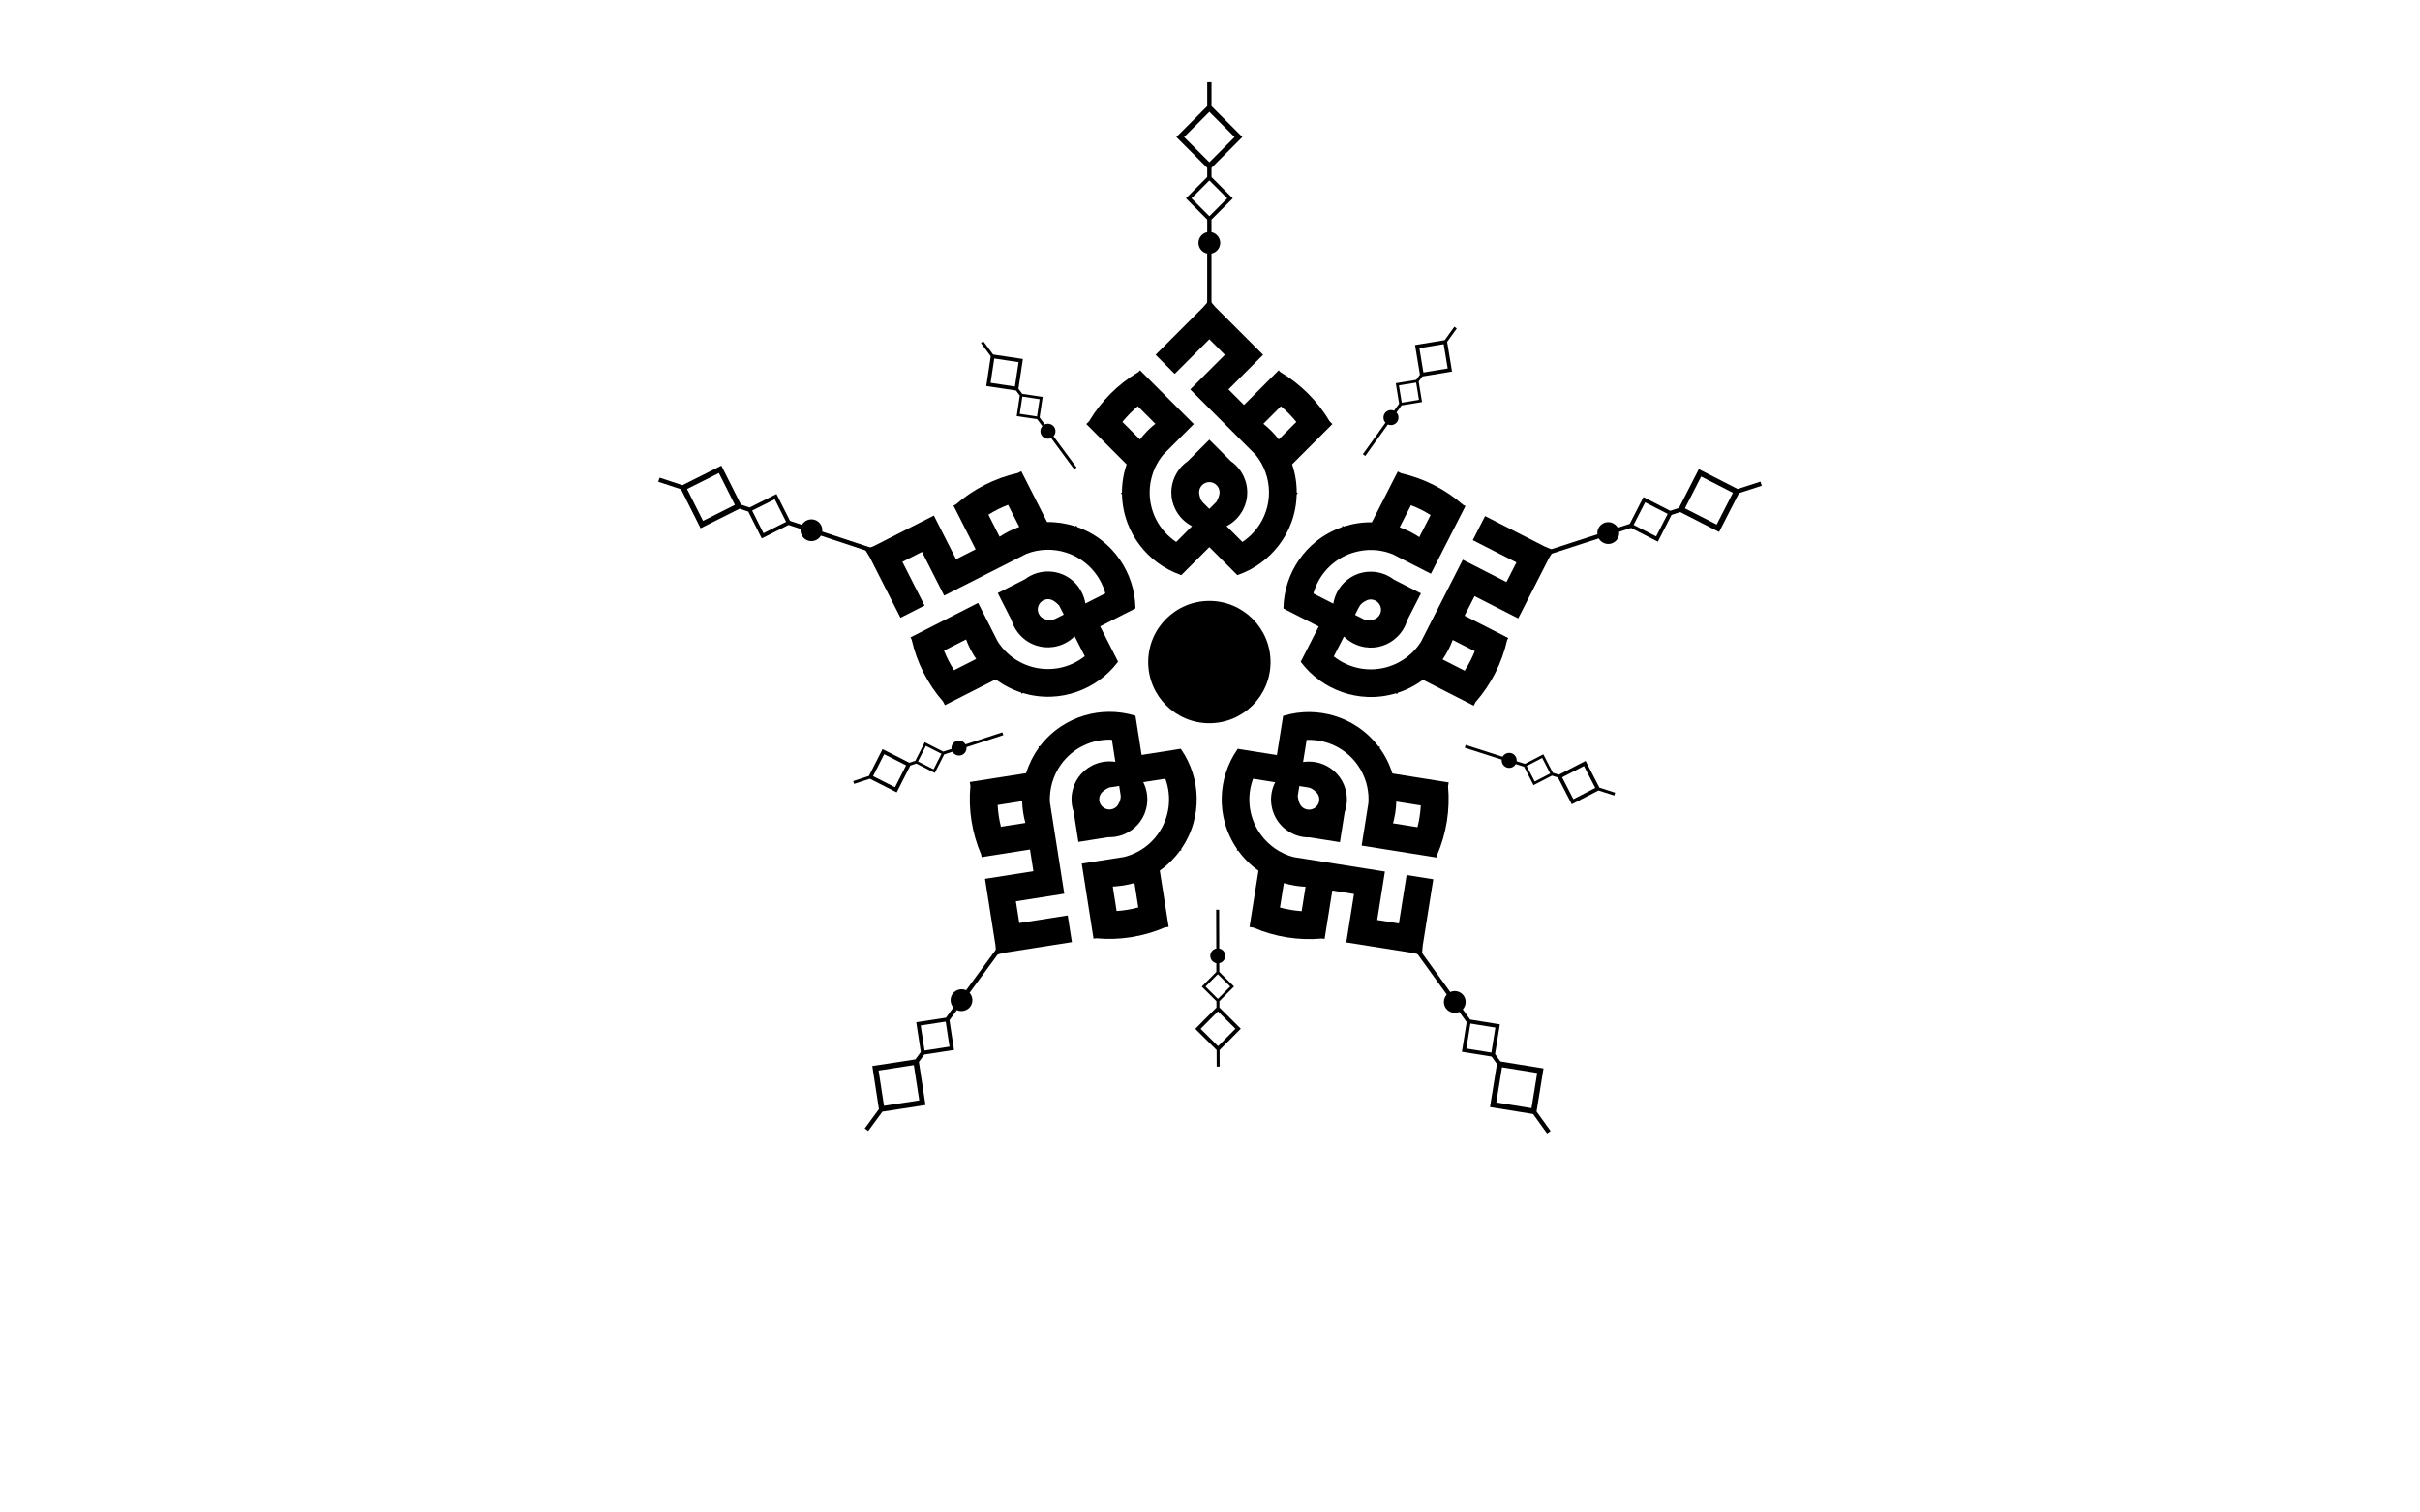 <svg width="800" height="500" xmlns="http://www.w3.org/2000/svg" xml:space="preserve" version="1.1">

 <g>
  <title>Layer 1</title>
  <path display="none" d="m258.58,120.96l0,-53.35l-2.36,0l0,53.35l-9.58,9.57l9.58,9.58l0,58.78l2.36,0l0,-58.79l9.57,-9.58l-9.57,-9.56zm-1.18,16.57l-1.18,-1.18l-5.82,-5.82l5.82,-5.82l1.18,-1.18l1.18,1.18l5.82,5.82l-5.82,5.82l-1.18,1.18z" class="st0" id="XMLID_935_" fill="#000000"/>
  <path display="none" d="m256.2,428l0,26.9l2.36,0l0,-26.9l9.58,-9.57l-9.58,-9.58l0,-58.78l-2.36,0l0,58.78l-9.57,9.58l9.57,9.57zm1.18,-16.57l1.18,1.18l5.82,5.82l-5.82,5.82l-1.18,1.18l-1.18,-1.18l-5.82,-5.82l5.82,-5.82l1.18,-1.18z" class="st0" id="XMLID_932_" fill="#000000"/>
  <g id="XMLID_423_">
   <g id="XMLID_445_">
    <path d="m427.14,153.51l13.32,-13.32l-0.92,-0.92c-3.96,-6.67 -9.58,-12.29 -16.25,-16.25l-0.6,-0.6l-11.45,11.45l-5.14,-5.14l11.45,-11.45l-15.73,-15.73l-2.04,-2.38l-2.02,2.36l-15.75,15.75l6.32,6.32l11.45,-11.45l5.14,5.14l-11.45,11.45l21.62,21.62c2.85,3.5 4.41,7.91 4.41,12.41c0,6.61 -3.28,12.71 -8.79,16.4l-5.23,-5.23c2.36,-1.21 4.3,-3.16 5.5,-5.54c0.89,-1.77 1.34,-3.66 1.34,-5.62c0,-1.78 -0.38,-3.52 -1.13,-5.17c-0.31,-0.69 -0.67,-1.33 -1.07,-1.91c-0.89,-1.29 -1.99,-2.4 -3.22,-3.23l-7.13,-7.13l-7.07,7.08c-1.29,0.89 -2.4,1.99 -3.28,3.28c-0.39,0.58 -0.75,1.22 -1.07,1.91c-0.75,1.64 -1.13,3.38 -1.13,5.17c0,1.96 0.45,3.85 1.34,5.62c1.2,2.38 3.14,4.33 5.5,5.54l-0.61,0.61l-4.62,4.62c-5.51,-3.68 -8.78,-9.79 -8.78,-16.42c0,-0.46 0.02,-0.96 0.07,-1.53l0.03,-0.32c0.05,-0.48 0.11,-0.96 0.19,-1.44l0.07,-0.35c0.08,-0.43 0.18,-0.87 0.29,-1.29l0.09,-0.31c0.11,-0.39 0.23,-0.78 0.36,-1.16l0.03,-0.09c0.04,-0.13 0.09,-0.26 0.14,-0.38c0.14,-0.38 0.3,-0.75 0.46,-1.12c0.09,-0.19 0.18,-0.38 0.27,-0.57c0.11,-0.22 0.22,-0.44 0.34,-0.65c0.19,-0.35 0.38,-0.69 0.58,-1.02c0.08,-0.14 0.17,-0.28 0.26,-0.41c0.42,-0.65 0.89,-1.29 1.38,-1.88l10.04,-10.04l-17.77,-17.77l-0.6,0.6c-6.67,3.96 -12.29,9.57 -16.25,16.25l-0.92,0.92l13.32,13.32c-1.01,2.99 -1.53,6.1 -1.53,9.25l-0.34,0.34l0.35,0.35c0.07,3.21 0.67,6.35 1.77,9.32c0.99,2.68 2.38,5.2 4.13,7.49c1.67,2.19 3.64,4.13 5.86,5.76c2.32,1.71 4.88,3.06 7.6,4.02l0.25,0.09l9.26,-9.26l9.26,9.26l0.25,-0.09c2.72,-0.95 5.28,-2.3 7.6,-4.02c2.21,-1.63 4.18,-3.57 5.86,-5.76c1.75,-2.29 3.14,-4.81 4.13,-7.49c1.1,-2.97 1.7,-6.11 1.77,-9.32l0.35,-0.35l-0.34,-0.34c0.01,-3.15 -0.5,-6.26 -1.52,-9.25zm-46.26,-12.54c-0.32,0.27 -0.62,0.56 -0.97,0.89l-0.2,0.19c-0.13,0.12 -0.26,0.24 -0.39,0.37c-0.35,0.35 -0.67,0.71 -1,1.08l-0.17,0.19c-0.09,0.1 -0.18,0.2 -0.27,0.3c-0.37,0.43 -0.72,0.86 -1.04,1.29l-5.8,-5.8c1.54,-1.89 3.25,-3.63 5.1,-5.17l5.8,5.8c-0.04,0.03 -0.08,0.07 -0.12,0.1l-0.46,0.37c-0.17,0.13 -0.32,0.26 -0.48,0.39zm12.51,44.36l0,0l0,0l0,0l0,0zm35.15,-45.85l-5.8,5.8c-1.48,-1.93 -3.19,-3.67 -5.1,-5.18l5.79,-5.79c1.86,1.54 3.58,3.28 5.11,5.17zm-25.37,23.29c0,0.8 -0.36,1.9 -1.02,3.09l-2.37,2.37l-2.03,-2.03c-1.26,-1.13 -1.35,-3.41 -1.35,-3.43c0,-1.87 1.52,-3.39 3.39,-3.39c1.86,0.01 3.38,1.53 3.38,3.39z" id="XMLID_491_" fill="#000000"/>
    <path d="m470.4,224.72l16.78,8.56l0.59,-1.16c5.12,-5.82 8.73,-12.9 10.44,-20.47l0.38,-0.75l-14.43,-7.36l3.3,-6.47l14.43,7.36l10.11,-19.83l1.63,-2.68l-2.86,-1.19l-19.84,-10.12l-4.06,7.96l14.43,7.36l-3.3,6.47l-14.43,-7.36l-13.89,27.24c-2.45,3.79 -6.16,6.64 -10.45,8.03c-6.29,2.04 -13.1,0.81 -18.31,-3.3l3.36,-6.59c1.88,1.87 4.34,3.12 6.97,3.52c1.96,0.3 3.9,0.15 5.76,-0.46c1.7,-0.55 3.23,-1.45 4.57,-2.67c0.56,-0.51 1.06,-1.05 1.49,-1.6c0.96,-1.24 1.67,-2.63 2.08,-4.07l4.58,-8.99l-8.92,-4.54c-1.24,-0.96 -2.63,-1.67 -4.14,-2.11c-0.67,-0.2 -1.39,-0.34 -2.14,-0.43c-1.79,-0.2 -3.57,-0.03 -5.26,0.52c-1.86,0.6 -3.52,1.62 -4.93,3.01c-1.9,1.88 -3.15,4.32 -3.58,6.95l-0.77,-0.39l-5.82,-2.97c1.8,-6.37 6.6,-11.38 12.91,-13.42c0.44,-0.14 0.92,-0.28 1.48,-0.41l0.31,-0.07c0.47,-0.11 0.95,-0.19 1.42,-0.26l0.35,-0.05c0.44,-0.06 0.88,-0.1 1.31,-0.13l0.32,-0.02c0.41,-0.02 0.81,-0.02 1.22,-0.01l0.1,0c0.14,0 0.27,0.01 0.41,0.01c0.4,0.02 0.81,0.05 1.21,0.09c0.21,0.02 0.42,0.05 0.63,0.08c0.24,0.03 0.48,0.08 0.72,0.12c0.39,0.07 0.77,0.15 1.15,0.24c0.16,0.04 0.31,0.08 0.47,0.12c0.74,0.2 1.5,0.45 2.21,0.74l12.64,6.45l11.42,-22.38l-0.75,-0.38c-5.82,-5.12 -12.9,-8.73 -20.47,-10.44l-1.16,-0.59l-8.56,16.78c-3.15,-0.04 -6.27,0.43 -9.27,1.4l-0.42,-0.22l-0.23,0.44c-3.03,1.06 -5.83,2.6 -8.32,4.56c-2.24,1.77 -4.21,3.87 -5.85,6.24c-1.57,2.27 -2.8,4.74 -3.67,7.35c-0.91,2.74 -1.41,5.59 -1.47,8.47l-0.01,0.26l11.67,5.95l-5.95,11.67l0.16,0.21c1.75,2.3 3.82,4.31 6.17,5.99c2.24,1.6 4.69,2.88 7.29,3.79c2.72,0.96 5.55,1.5 8.4,1.62c3.17,0.13 6.33,-0.27 9.41,-1.19l0.44,0.23l0.22,-0.42c2.99,-0.96 5.79,-2.41 8.32,-4.29zm-2.35,-47.88c-0.36,-0.22 -0.72,-0.41 -1.15,-0.64l-0.24,-0.13c-0.16,-0.09 -0.31,-0.17 -0.47,-0.26c-0.44,-0.22 -0.89,-0.42 -1.33,-0.62l-0.23,-0.11c-0.12,-0.06 -0.24,-0.11 -0.37,-0.17c-0.52,-0.22 -1.04,-0.42 -1.55,-0.6l3.72,-7.3c2.27,0.88 4.46,1.97 6.49,3.26l-3.73,7.3c-0.04,-0.03 -0.09,-0.06 -0.13,-0.08l-0.5,-0.32c-0.16,-0.11 -0.33,-0.22 -0.51,-0.33zm-38.34,25.59l0,0l0,0l0,0l0,0zm54.47,19.29l-7.3,-3.72c1.38,-2 2.51,-4.16 3.35,-6.45l7.3,3.72c-0.9,2.24 -2.02,4.4 -3.35,6.45zm-29.99,-16.94c-0.76,0.25 -1.92,0.24 -3.26,-0.01l-2.98,-1.52l1.31,-2.56c0.68,-1.54 2.83,-2.34 2.84,-2.35c1.78,-0.58 3.69,0.4 4.27,2.18c0.57,1.77 -0.4,3.68 -2.18,4.26z" id="XMLID_485_" fill="#000000"/>
    <path d="m416.02,287.84l-2.96,18.6l1.29,0.21c7.12,3.08 14.97,4.32 22.69,3.61l0.84,0.13l2.55,-15.99l7.17,1.14l-2.55,15.99l21.96,3.49l3.05,0.73l0.25,-3.09l3.5,-21.99l-8.82,-1.4l-2.55,16l-7.17,-1.14l2.55,-16l-30.2,-4.8c-4.36,-1.16 -8.22,-3.81 -10.86,-7.46c-3.88,-5.35 -4.81,-12.22 -2.52,-18.43l7.3,1.16c-1.2,2.37 -1.63,5.09 -1.2,7.72c0.32,1.96 1.06,3.75 2.21,5.34c1.05,1.44 2.38,2.63 3.95,3.52c0.66,0.37 1.32,0.68 1.98,0.92c1.48,0.53 3.02,0.77 4.51,0.72l9.96,1.59l1.57,-9.89c0.53,-1.48 0.77,-3.02 0.73,-4.59c-0.02,-0.7 -0.11,-1.43 -0.26,-2.17c-0.36,-1.77 -1.08,-3.4 -2.12,-4.84c-1.15,-1.58 -2.63,-2.85 -4.39,-3.76c-2.37,-1.22 -5.09,-1.66 -7.71,-1.26l0.14,-0.85l1.03,-6.45c6.62,-0.25 12.86,2.76 16.75,8.13c0.27,0.37 0.55,0.79 0.84,1.28l0.17,0.27c0.25,0.42 0.48,0.84 0.69,1.27l0.15,0.32c0.19,0.4 0.37,0.8 0.52,1.21l0.12,0.3c0.14,0.38 0.27,0.77 0.39,1.15l0.03,0.09c0.04,0.13 0.08,0.26 0.11,0.39c0.11,0.39 0.2,0.78 0.28,1.18c0.04,0.21 0.08,0.41 0.12,0.62c0.04,0.24 0.08,0.48 0.11,0.72c0.05,0.39 0.1,0.78 0.13,1.17c0.01,0.16 0.02,0.32 0.03,0.48c0.04,0.77 0.03,1.57 -0.02,2.33l-2.23,14.02l24.82,3.95l0.13,-0.84c3.07,-7.12 4.32,-14.96 3.61,-22.69l0.21,-1.29l-18.6,-2.96c-0.93,-3.01 -2.34,-5.83 -4.19,-8.39l0.07,-0.47l-0.49,-0.08c-1.95,-2.56 -4.27,-4.75 -6.9,-6.5c-2.37,-1.59 -4.98,-2.81 -7.74,-3.64c-2.64,-0.79 -5.37,-1.2 -8.12,-1.23c-2.88,-0.02 -5.75,0.38 -8.51,1.21l-0.25,0.07l-2.06,12.94l-12.93,-2.06l-0.15,0.22c-1.65,2.37 -2.92,4.97 -3.8,7.72c-0.83,2.62 -1.29,5.35 -1.36,8.1c-0.07,2.88 0.28,5.74 1.05,8.49c0.86,3.05 2.21,5.94 4.04,8.58l-0.08,0.49l0.47,0.08c1.86,2.57 4.1,4.79 6.67,6.61zm44.81,-17.01c0.09,-0.41 0.17,-0.82 0.26,-1.29l0.05,-0.27c0.03,-0.18 0.07,-0.35 0.1,-0.53c0.08,-0.48 0.13,-0.97 0.18,-1.46l0.03,-0.25c0.02,-0.13 0.03,-0.27 0.04,-0.4c0.05,-0.56 0.08,-1.12 0.09,-1.65l8.1,1.29c-0.13,2.43 -0.5,4.85 -1.09,7.18l-8.1,-1.29c0.01,-0.05 0.03,-0.1 0.04,-0.15l0.15,-0.57c0.05,-0.21 0.11,-0.41 0.15,-0.61zm-36.17,-28.57l0,0l0,0l0,0l0,0zm-1.53,57.76l1.29,-8.09c2.33,0.7 4.73,1.1 7.17,1.2l-1.29,8.09c-2.41,-0.17 -4.82,-0.57 -7.17,-1.2zm6.86,-33.75c-0.47,-0.65 -0.82,-1.75 -0.99,-3.1l0.53,-3.31l2.84,0.45c1.68,0.17 3.1,1.97 3.11,1.98c1.1,1.51 0.76,3.63 -0.75,4.73c-1.53,1.1 -3.65,0.76 -4.74,-0.75z" id="XMLID_479_" fill="#000000"/>
    <path d="m339.2,255.6l-18.61,2.92l0.2,1.29c-0.73,7.72 0.51,15.57 3.57,22.7l0.13,0.84l16,-2.52l1.13,7.18l-16,2.52l3.46,21.97l0.25,3.12l3.02,-0.72l22,-3.46l-1.39,-8.82l-16,2.52l-1.13,-7.18l16,-2.52l-4.75,-30.2c-0.24,-4.51 1.09,-8.99 3.74,-12.63c3.89,-5.34 10.13,-8.35 16.75,-8.08l1.15,7.31c-2.62,-0.41 -5.34,0.02 -7.71,1.24c-1.76,0.91 -3.24,2.17 -4.4,3.75c-1.05,1.44 -1.77,3.07 -2.13,4.84c-0.15,0.74 -0.24,1.47 -0.26,2.17c-0.05,1.57 0.2,3.11 0.7,4.51l1.57,9.97l9.89,-1.56c1.57,0.05 3.11,-0.2 4.59,-0.72c0.66,-0.23 1.33,-0.54 1.98,-0.91c1.57,-0.89 2.9,-2.07 3.95,-3.51c1.15,-1.58 1.9,-3.38 2.22,-5.33c0.43,-2.63 0.01,-5.35 -1.18,-7.72l0.85,-0.13l6.45,-1.01c2.28,6.22 1.34,13.08 -2.56,18.44c-0.27,0.37 -0.59,0.77 -0.96,1.2l-0.21,0.24c-0.32,0.36 -0.66,0.71 -1,1.05l-0.26,0.24c-0.32,0.3 -0.65,0.6 -0.99,0.87l-0.25,0.2c-0.32,0.25 -0.65,0.49 -0.98,0.72l-0.08,0.05c-0.11,0.08 -0.22,0.15 -0.34,0.23c-0.34,0.22 -0.68,0.43 -1.03,0.63c-0.18,0.1 -0.37,0.2 -0.56,0.3c-0.22,0.12 -0.44,0.22 -0.66,0.33c-0.35,0.17 -0.71,0.33 -1.07,0.48c-0.15,0.06 -0.3,0.12 -0.45,0.18c-0.72,0.28 -1.48,0.51 -2.22,0.7l-14.02,2.2l3.9,24.82l0.84,-0.13c7.72,0.73 15.57,-0.51 22.7,-3.57l1.29,-0.2l-2.93,-18.61c2.58,-1.82 4.82,-4.03 6.68,-6.58l0.47,-0.07l-0.08,-0.49c1.83,-2.64 3.2,-5.53 4.06,-8.58c0.78,-2.75 1.14,-5.6 1.07,-8.49c-0.06,-2.76 -0.51,-5.48 -1.34,-8.11c-0.87,-2.75 -2.14,-5.35 -3.78,-7.72l-0.15,-0.22l-12.94,2.03l-2.03,-12.94l-0.25,-0.08c-2.76,-0.83 -5.63,-1.25 -8.51,-1.23c-2.75,0.02 -5.48,0.42 -8.13,1.21c-2.76,0.82 -5.37,2.04 -7.75,3.62c-2.64,1.76 -4.97,3.94 -6.92,6.49l-0.49,0.08l0.07,0.47c-1.83,2.58 -3.24,5.4 -4.18,8.41zm30.01,37.37c0.42,-0.04 0.83,-0.09 1.31,-0.15l0.28,-0.03c0.18,-0.02 0.36,-0.04 0.53,-0.07c0.48,-0.08 0.96,-0.18 1.45,-0.28l0.25,-0.05c0.13,-0.03 0.26,-0.05 0.4,-0.08c0.55,-0.13 1.09,-0.27 1.6,-0.42l1.27,8.1c-2.36,0.63 -4.76,1.02 -7.17,1.18l-1.27,-8.1c0.05,0 0.1,-0.01 0.16,-0.01l0.59,-0.03c0.19,-0.03 0.4,-0.04 0.6,-0.06zm16,-43.22l0,0l0,0l0,0l0,0zm-55.41,16.37l8.1,-1.27c0.06,2.43 0.42,4.84 1.07,7.19l-8.09,1.27c-0.59,-2.34 -0.95,-4.76 -1.08,-7.19zm34.23,-3.89c0.47,-0.65 1.41,-1.32 2.64,-1.9l3.31,-0.52l0.45,2.84c0.35,1.65 -0.92,3.56 -0.93,3.57c-1.1,1.51 -3.22,1.84 -4.73,0.74c-1.51,-1.1 -1.84,-3.23 -0.74,-4.73z" id="XMLID_473_" fill="#000000"/>
    <path d="m346.15,172.58l-8.53,-16.8l-1.17,0.59c-7.57,1.69 -14.65,5.29 -20.49,10.4l-0.76,0.38l7.33,14.44l-6.48,3.29l-7.33,-14.44l-19.83,10.07l-2.9,1.2l1.61,2.65l10.08,19.86l7.96,-4.04l-7.33,-14.44l6.48,-3.29l7.33,14.44l27.26,-13.84c4.21,-1.62 8.89,-1.74 13.17,-0.34c6.28,2.05 11.07,7.06 12.86,13.44l-6.6,3.35c-0.42,-2.62 -1.67,-5.07 -3.56,-6.95c-1.41,-1.4 -3.06,-2.42 -4.93,-3.02c-1.7,-0.55 -3.47,-0.73 -5.26,-0.53c-0.75,0.08 -1.47,0.23 -2.14,0.42c-1.5,0.44 -2.9,1.15 -4.08,2.06l-9,4.57l4.54,8.92c0.44,1.5 1.15,2.9 2.1,4.14c0.42,0.55 0.92,1.09 1.48,1.61c1.33,1.22 2.87,2.12 4.56,2.67c1.86,0.61 3.8,0.76 5.76,0.47c2.64,-0.4 5.09,-1.64 6.98,-3.51l0.39,0.77l2.96,5.82c-5.21,4.09 -12.03,5.31 -18.33,3.25c-0.44,-0.14 -0.91,-0.32 -1.43,-0.54l-0.3,-0.12c-0.45,-0.19 -0.88,-0.4 -1.31,-0.63l-0.31,-0.17c-0.39,-0.21 -0.77,-0.44 -1.14,-0.67l-0.27,-0.18c-0.34,-0.23 -0.67,-0.46 -0.99,-0.71l-0.08,-0.06c-0.11,-0.08 -0.22,-0.16 -0.32,-0.25c-0.32,-0.25 -0.62,-0.52 -0.92,-0.79c-0.16,-0.14 -0.31,-0.29 -0.46,-0.44c-0.18,-0.17 -0.35,-0.35 -0.52,-0.52c-0.27,-0.28 -0.53,-0.57 -0.79,-0.87c-0.1,-0.12 -0.21,-0.25 -0.31,-0.37c-0.48,-0.6 -0.95,-1.25 -1.35,-1.9l-6.43,-12.66l-22.35,11.39l0.38,0.76c1.69,7.57 5.29,14.65 10.4,20.49l0.59,1.16l16.8,-8.53c2.52,1.89 5.32,3.35 8.32,4.33l0.22,0.42l0.45,-0.23c3.08,0.93 6.24,1.33 9.41,1.21c2.85,-0.11 5.68,-0.65 8.4,-1.6c2.6,-0.91 5.06,-2.18 7.3,-3.78c2.35,-1.67 4.43,-3.69 6.18,-5.98l0.16,-0.21l-5.93,-11.68l11.68,-5.93l-0.01,-0.26c-0.06,-2.89 -0.55,-5.74 -1.46,-8.47c-0.87,-2.61 -2.1,-5.09 -3.66,-7.36c-1.64,-2.37 -3.6,-4.48 -5.84,-6.25c-2.49,-1.97 -5.28,-3.51 -8.31,-4.58l-0.23,-0.44l-0.42,0.21c-3.01,-0.96 -6.13,-1.44 -9.28,-1.4zm-26.28,40.08c0.16,0.38 0.34,0.76 0.55,1.2l0.12,0.25c0.07,0.16 0.15,0.33 0.23,0.48c0.22,0.44 0.47,0.86 0.71,1.29l0.13,0.22c0.06,0.12 0.13,0.24 0.2,0.35c0.29,0.48 0.59,0.95 0.9,1.39l-7.31,3.71c-1.32,-2.05 -2.44,-4.22 -3.33,-6.46l7.31,-3.71c0.02,0.05 0.04,0.1 0.06,0.15l0.21,0.55c0.06,0.2 0.14,0.39 0.22,0.58zm46.05,1.88l0,0l0,0l0,0l0,0zm-32.68,-47.65l3.71,7.31c-2.29,0.8 -4.48,1.89 -6.5,3.24l-3.71,-7.3c2.05,-1.29 4.23,-2.38 6.5,-3.25zm14.27,31.35c0.76,0.25 1.69,0.93 2.62,1.93l1.52,2.99l-2.56,1.3c-1.46,0.85 -3.67,0.23 -3.68,0.22c-1.77,-0.58 -2.75,-2.5 -2.17,-4.27c0.58,-1.78 2.5,-2.75 4.27,-2.17z" id="XMLID_467_" fill="#000000"/>
    <circle r="20.22" cy="218.87" cx="399.79" id="XMLID_396_"/>
    <path d="m407.53,65.56l-7.03,-7.03l0,-3.03l10.2,-10.2l-10.2,-10.2l0,-7.93l-1.42,0l0,7.93l-10.2,10.2l10.2,10.2l0,3.02l-7.03,7.03l7.03,7.03l0,4.16l-0.08,0.02c-1.63,0.36 -2.82,1.84 -2.82,3.52c0,1.68 1.19,3.15 2.82,3.52l0.07,0.02l0,18.58l1.42,0l0,-18.58l0.07,-0.02c1.63,-0.36 2.82,-1.84 2.82,-3.52c0,-1.68 -1.19,-3.15 -2.82,-3.52l-0.07,-0.02l0,-4.16l7.04,-7.02zm-16.08,-20.25l7.62,-7.62l0.71,-0.71l0.71,0.71l7.62,7.62l-7.62,7.62l-0.71,0.71l-0.71,-0.71l-7.62,-7.62zm8.34,26.16l-0.71,-0.71l-5.2,-5.2l5.2,-5.2l0.71,-0.71l0.71,0.71l5.2,5.2l-5.2,5.2l-0.71,0.71z" id="XMLID_462_" fill="#000000"/>
    <path d="m548.05,179.07l4.53,-8.85l2.88,-0.93l12.84,6.57l6.57,-12.84l7.54,-2.44l-0.44,-1.36l-7.54,2.44l-12.84,-6.57l-6.57,12.84l-2.88,0.93l-8.85,-4.53l-4.53,8.85l-3.96,1.28l-0.04,-0.07c-0.85,-1.44 -2.62,-2.12 -4.22,-1.6s-2.64,2.1 -2.48,3.77l0.01,0.08l-17.68,5.72l0.44,1.36l17.68,-5.72l0.04,0.06c0.85,1.44 2.62,2.12 4.22,1.6s2.64,-2.1 2.48,-3.77l-0.01,-0.08l3.96,-1.28l8.85,4.54zm14.32,-21.53l9.6,4.91l0.9,0.46l-0.46,0.9l-4.91,9.6l-9.6,-4.91l-0.9,-0.46l0.46,-0.9l4.91,-9.6zm-22.33,15.98l0.46,-0.9l3.35,-6.55l6.55,3.35l0.9,0.46l-0.46,0.9l-3.35,6.55l-6.55,-3.35l-0.9,-0.46z" id="XMLID_458_" fill="#000000"/>
    <path d="m483.27,347.7l9.82,1.58l1.77,2.45l-2.3,14.24l14.24,2.3l4.64,6.43l1.15,-0.83l-4.64,-6.43l2.3,-14.24l-14.24,-2.3l-1.77,-2.45l1.58,-9.82l-9.82,-1.58l-2.44,-3.37l0.05,-0.06c1.11,-1.25 1.21,-3.15 0.23,-4.5c-0.98,-1.36 -2.81,-1.86 -4.35,-1.2l-0.07,0.03l-10.88,-15.06l-1.15,0.83l10.88,15.06l-0.05,0.06c-1.11,1.25 -1.21,3.15 -0.23,4.5c0.98,1.36 2.81,1.86 4.35,1.2l0.07,-0.03l2.44,3.37l-1.58,9.82zm24.89,7l-1.72,10.64l-0.16,0.99l-0.99,-0.16l-10.64,-1.72l1.72,-10.64l0.16,-0.99l0.99,0.16l10.64,1.72zm-22.08,-16.33l0.99,0.16l7.27,1.17l-1.17,7.27l-0.16,0.99l-0.99,-0.16l-7.27,-1.17l1.17,-7.27l0.16,-0.99z" id="XMLID_454_" fill="#000000"/>
    <path d="m302.89,337.94l1.51,9.83l-1.79,2.44l-14.25,2.19l2.19,14.25l-4.69,6.39l1.15,0.84l4.69,-6.39l14.25,-2.19l-2.19,-14.25l1.79,-2.44l9.83,-1.51l-1.51,-9.83l2.46,-3.36l0.07,0.03c1.53,0.67 3.36,0.18 4.36,-1.17c0.99,-1.35 0.91,-3.25 -0.19,-4.51l-0.05,-0.06l10.99,-14.98l-1.15,-0.84l-10.99,14.98l-0.07,-0.03c-1.53,-0.67 -3.36,-0.18 -4.36,1.17c-0.99,1.35 -0.91,3.25 0.19,4.51l0.05,0.06l-2.46,3.36l-9.83,1.51zm1,25.83l-10.66,1.64l-1,0.15l-0.15,-1l-1.64,-10.66l10.66,-1.64l1,-0.15l0.15,1l1.64,10.66zm8.74,-26.03l0.15,1l1.12,7.27l-7.27,1.12l-1,0.15l-0.15,-1l-1.12,-7.27l7.27,-1.12l1,-0.15z" id="XMLID_450_" fill="#000000"/>
    <path d="m256.69,163.31l-8.88,4.46l-2.87,-0.95l-6.47,-12.89l-12.89,6.47l-7.53,-2.49l-0.45,1.35l7.53,2.49l6.47,12.89l12.89,-6.47l2.87,0.95l4.46,8.88l8.88,-4.46l3.95,1.31l-0.01,0.08c-0.17,1.67 0.86,3.26 2.45,3.78c1.59,0.53 3.37,-0.13 4.23,-1.57l0.04,-0.06l17.64,5.84l0.45,-1.35l-17.64,-5.84l0.01,-0.08c0.17,-1.67 -0.86,-3.26 -2.45,-3.78s-3.37,0.13 -4.23,1.57l-0.04,0.06l-3.95,-1.31l-4.46,-8.88zm-24.28,8.89l-4.84,-9.63l-0.45,-0.9l0.9,-0.45l9.63,-4.84l4.84,9.63l0.45,0.9l-0.9,0.45l-9.63,4.84zm27.46,0.32l-0.9,0.45l-6.58,3.3l-3.3,-6.58l-0.45,-0.9l0.9,-0.45l6.58,-3.3l3.3,6.58l0.45,0.9z" id="XMLID_446_" fill="#000000"/>
   </g>
   <g id="XMLID_424_">
    <path d="m344.69,131.21l-6.78,-1.02l-1.24,-1.68l1.48,-9.83l-9.84,-1.48l-3.25,-4.4l-0.79,0.58l3.25,4.4l-1.48,9.84l9.84,1.48l1.24,1.68l-1.02,6.78l6.78,1.02l1.7,2.31l-0.03,0.04c-0.76,0.87 -0.81,2.18 -0.12,3.11s1.95,1.26 3.01,0.8l0.05,-0.02l7.61,10.31l0.79,-0.58l-7.61,-10.31l0.03,-0.04c0.76,-0.87 0.81,-2.18 0.12,-3.11c-0.69,-0.93 -1.95,-1.26 -3.01,-0.8l-0.05,0.02l-1.7,-2.31l1.02,-6.79zm-17.22,-4.65l1.11,-7.35l0.1,-0.69l0.69,0.1l7.35,1.11l-1.11,7.35l-0.1,0.69l-0.69,-0.1l-7.35,-1.11zm15.35,11.11l-0.69,-0.1l-5.02,-0.76l0.76,-5.02l0.1,-0.69l0.69,0.1l5.02,0.76l-0.76,5.02l-0.1,0.69z" id="XMLID_441_" fill="#000000"/>
    <path d="m470.09,132.91l-1.11,-6.77l1.22,-1.69l9.81,-1.62l-1.62,-9.81l3.19,-4.44l-0.8,-0.57l-3.19,4.44l-9.81,1.62l1.62,9.81l-1.22,1.69l-6.77,1.11l1.11,6.77l-1.67,2.33l-0.05,-0.02c-1.06,-0.45 -2.32,-0.1 -3,0.84c-0.67,0.94 -0.6,2.24 0.17,3.11l0.03,0.04l-7.47,10.41l0.8,0.57l7.47,-10.41l0.05,0.02c1.06,0.45 2.32,0.1 3,-0.84c0.67,-0.94 0.6,-2.24 -0.17,-3.11l-0.03,-0.04l1.67,-2.33l6.77,-1.11zm-0.87,-17.81l7.34,-1.21l0.69,-0.11l0.11,0.69l1.21,7.34l-7.34,1.21l-0.69,0.11l-0.11,-0.69l-1.21,-7.34zm-5.84,18.01l-0.11,-0.69l-0.82,-5.01l5.01,-0.82l0.69,-0.11l0.11,0.69l0.82,5.01l-5.01,0.82l-0.69,0.11z" id="XMLID_437_" fill="#000000"/>
    <path d="m506.95,259.55l6.09,-3.14l1.99,0.63l4.56,8.84l8.84,-4.56l5.21,1.67l0.3,-0.94l-5.21,-1.67l-4.56,-8.84l-8.84,4.56l-1.99,-0.63l-3.14,-6.1l-6.09,3.14l-2.73,-0.87l0,-0.05c0.1,-1.15 -0.62,-2.24 -1.72,-2.59c-1.1,-0.35 -2.32,0.12 -2.9,1.11l-0.03,0.05l-12.21,-3.9l-0.3,0.94l12.21,3.9l0,0.05c-0.1,1.15 0.62,2.24 1.72,2.59c1.1,0.35 2.32,-0.12 2.9,-1.11l0.03,-0.04l2.73,0.87l3.14,6.09zm16.68,-6.31l3.41,6.61l0.32,0.62l-0.62,0.32l-6.61,3.41l-3.41,-6.61l-0.32,-0.62l0.62,-0.32l6.61,-3.41zm-18.94,-0.02l0.62,-0.32l4.51,-2.33l2.33,4.51l0.32,0.62l-0.62,0.32l-4.51,2.33l-2.33,-4.51l-0.32,-0.62z" id="XMLID_433_" fill="#000000"/>
    <path d="m397.27,326.15l4.86,4.83l0.01,2.08l-7.01,7.06l7.06,7.01l0.02,5.47l0.98,0l-0.02,-5.47l7.01,-7.06l-7.06,-7.01l-0.01,-2.08l4.83,-4.86l-4.86,-4.83l-0.01,-2.87l0.05,-0.01c1.13,-0.25 1.94,-1.28 1.94,-2.43c0,-1.16 -0.83,-2.17 -1.95,-2.42l-0.05,-0.01l-0.04,-12.82l-0.98,0l0.04,12.82l-0.05,0.01c-1.13,0.25 -1.94,1.28 -1.94,2.43c0,1.16 0.83,2.17 1.95,2.42l0.05,0.01l0.01,2.87l-4.83,4.86zm11.13,13.93l-5.24,5.28l-0.49,0.49l-0.49,-0.49l-5.28,-5.24l5.24,-5.28l0.49,-0.49l0.49,0.49l5.28,5.24zm-5.81,-18.03l0.49,0.49l3.6,3.58l-3.58,3.6l-0.49,0.49l-0.49,-0.49l-3.6,-3.58l3.58,-3.6l0.49,-0.49z" id="XMLID_429_" fill="#000000"/>
    <path d="m305.7,245.37l-3.1,6.12l-1.98,0.65l-8.87,-4.5l-4.5,8.87l-5.2,1.7l0.31,0.93l5.2,-1.7l8.87,4.5l4.5,-8.87l1.98,-0.65l6.12,3.1l3.1,-6.12l2.73,-0.89l0.03,0.04c0.59,0.99 1.81,1.45 2.91,1.1c1.1,-0.36 1.81,-1.45 1.7,-2.6l-0.01,-0.05l12.18,-3.98l-0.31,-0.93l-12.18,3.98l-0.03,-0.04c-0.59,-0.99 -1.81,-1.45 -2.91,-1.1c-1.1,0.36 -1.81,1.45 -1.7,2.6l0.01,0.05l-2.73,0.89l-6.12,-3.1zm-9.83,14.88l-6.63,-3.36l-0.62,-0.31l0.31,-0.62l3.36,-6.63l6.63,3.36l0.62,0.31l-0.31,0.62l-3.36,6.63zm15.36,-11.07l-0.31,0.62l-2.3,4.53l-4.53,-2.3l-0.62,-0.31l0.31,-0.62l2.3,-4.53l4.53,2.3l0.62,0.31z" id="XMLID_425_" fill="#000000"/>
   </g>
  </g>
 </g>
</svg>